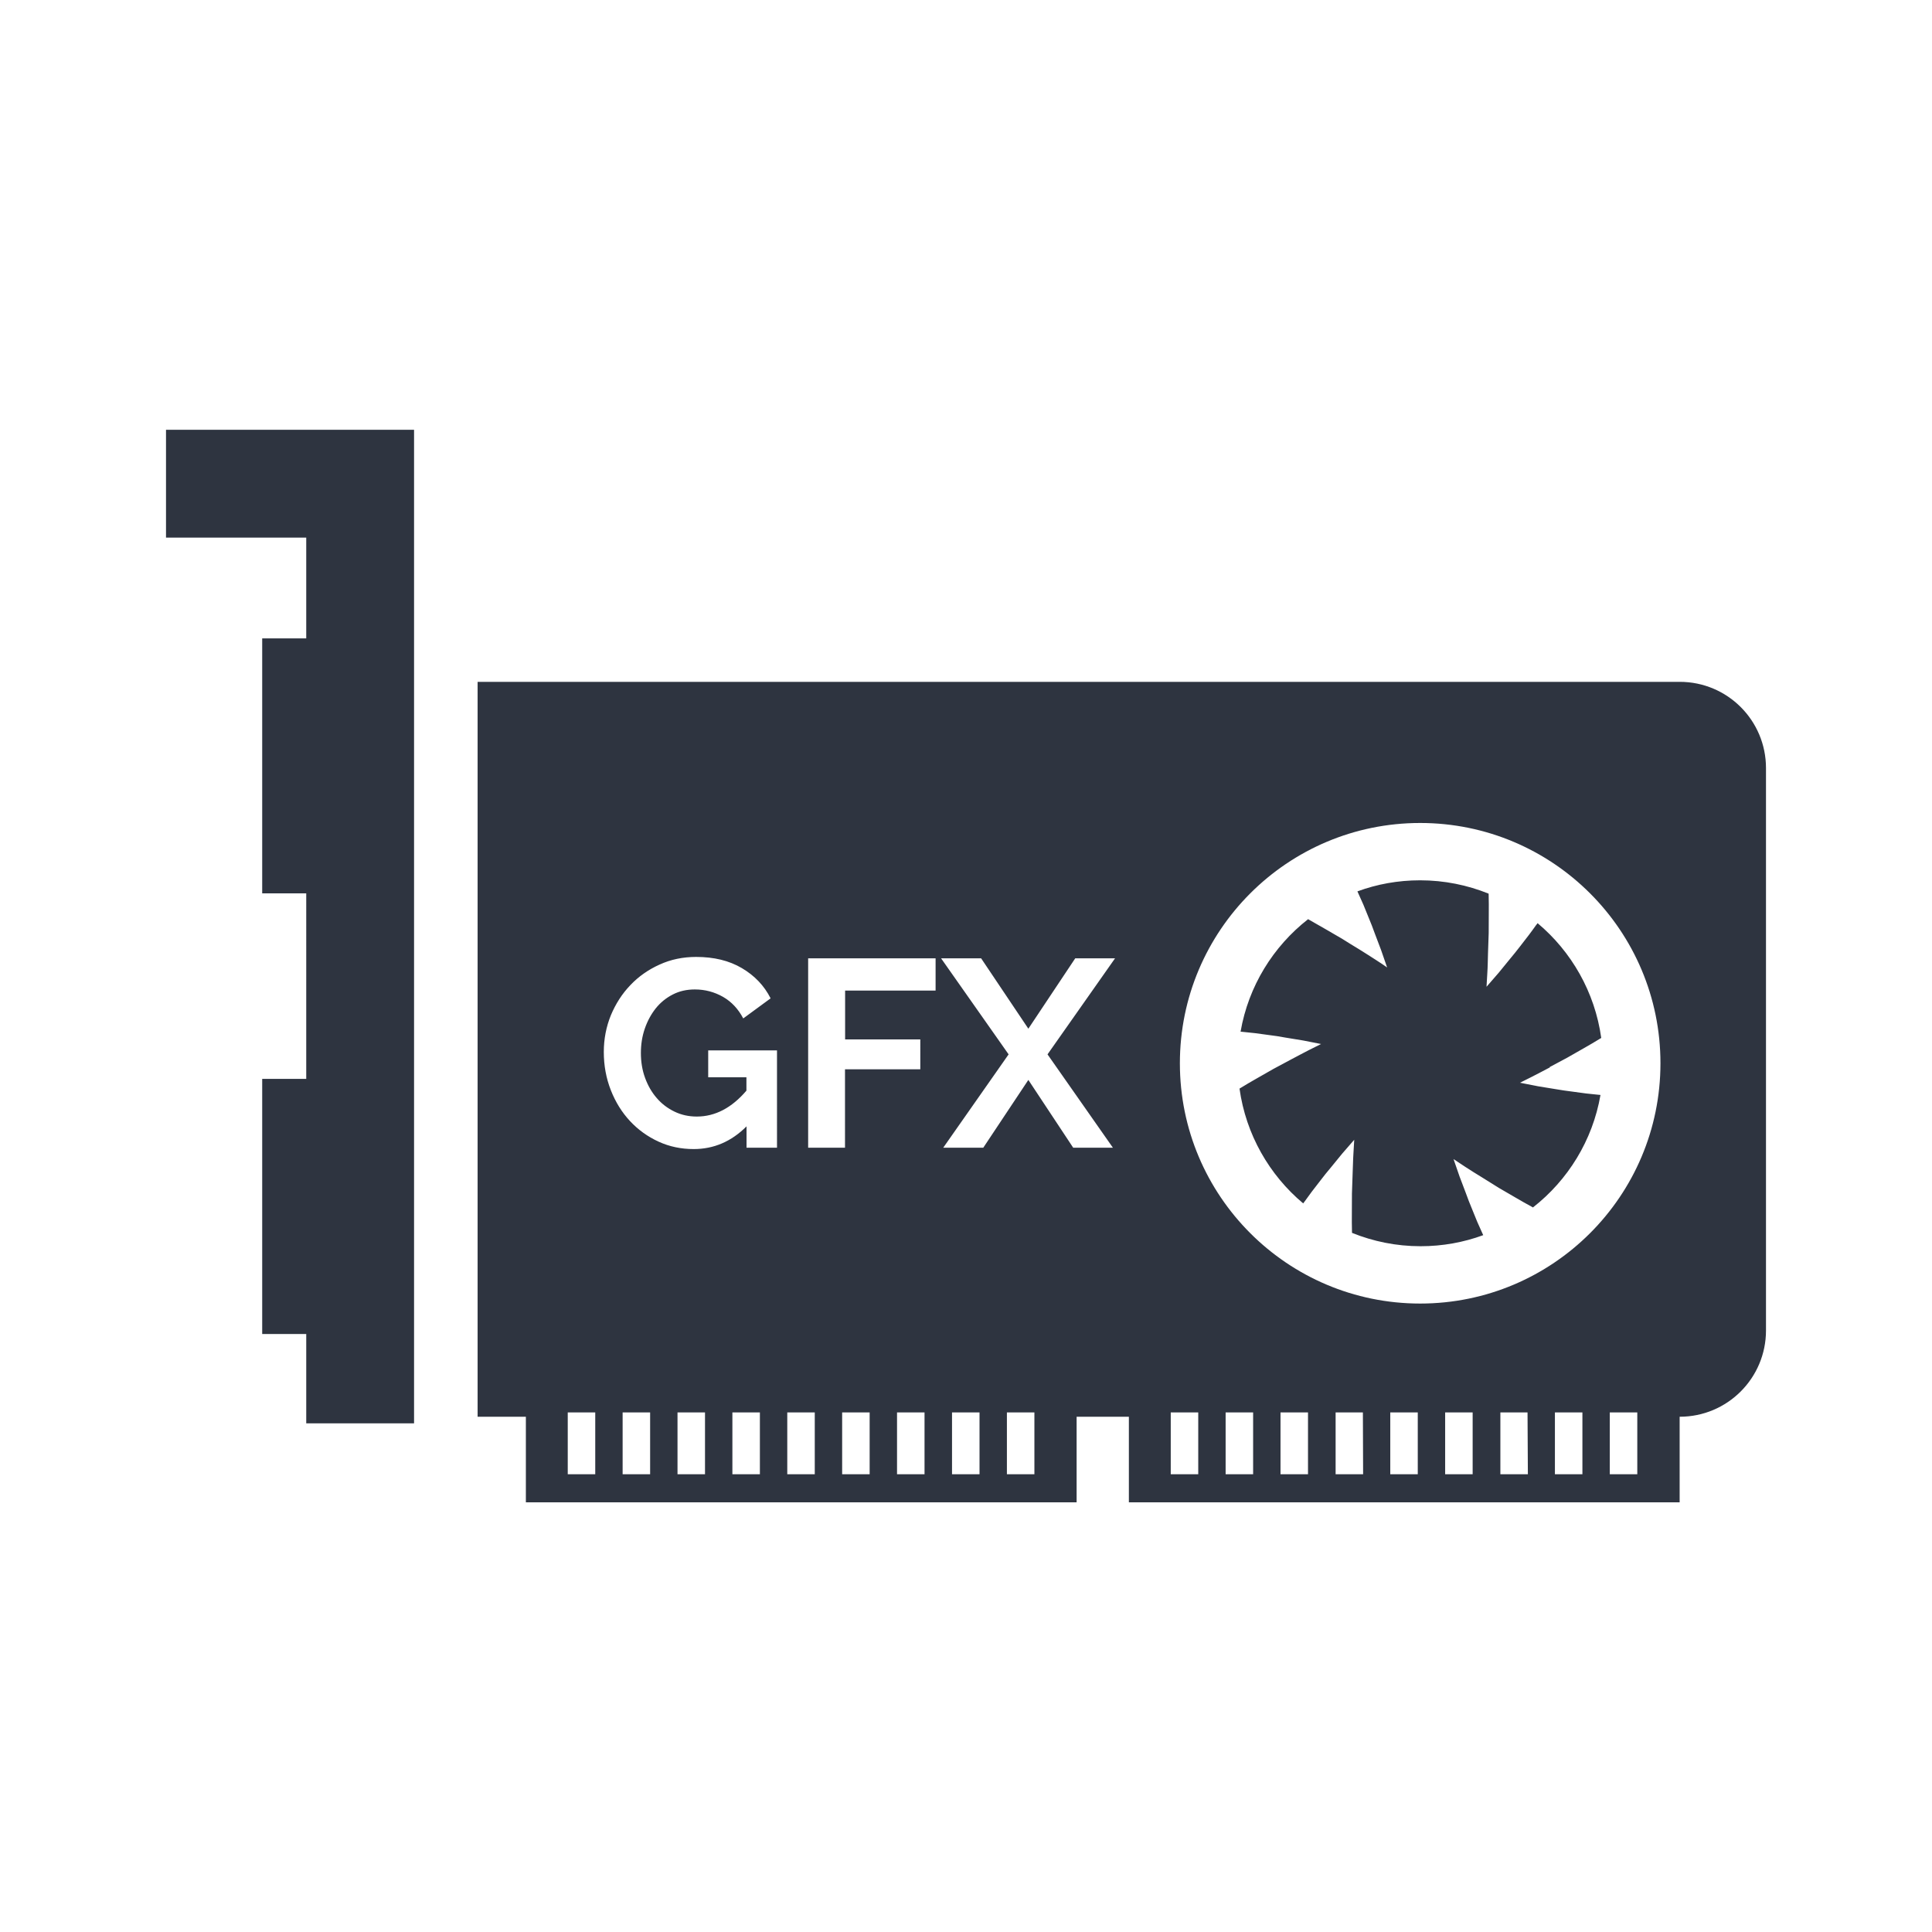 <?xml version="1.0" encoding="UTF-8" standalone="no"?>
<svg
   width="64"
   height="64"
   version="1.1"
   viewBox="0 0 16.933 16.933"
   id="svg7"
   sodipodi:docname="io.github.ilya_zlobintsev.LACT.svg"
   inkscape:version="1.4.2 (ebf0e940d0, 2025-05-08)"
   xmlns:inkscape="http://www.inkscape.org/namespaces/inkscape"
   xmlns:sodipodi="http://sodipodi.sourceforge.net/DTD/sodipodi-0.dtd"
   xmlns="http://www.w3.org/2000/svg"
   xmlns:svg="http://www.w3.org/2000/svg"
   xmlns:rdf="http://www.w3.org/1999/02/22-rdf-syntax-ns#"
   xmlns:cc="http://creativecommons.org/ns#"
   xmlns:dc="http://purl.org/dc/elements/1.1/">
  <sodipodi:namedview
     id="namedview7"
     pagecolor="#9c4444"
     bordercolor="#2e3440"
     borderopacity="0.25"
     inkscape:showpageshadow="2"
     inkscape:pageopacity="0.0"
     inkscape:pagecheckerboard="0"
     inkscape:deskcolor="#d1d1d1"
     inkscape:zoom="8.7062522"
     inkscape:cx="83.847789"
     inkscape:cy="47.322314"
     inkscape:window-width="2560"
     inkscape:window-height="1392"
     inkscape:window-x="0"
     inkscape:window-y="0"
     inkscape:window-maximized="1"
     inkscape:current-layer="svg7"
     showgrid="false" />
  <defs
     id="defs2">
    <style
       id="current-color-scheme"
       type="text/css">.ColorScheme-Text {color:#2e3440} .ColorScheme-Highlight {color:#3b4252}</style>
  </defs>
  <path
     d="m 1.455,3.767 h 2.174 v 8.708 h -0.945 v -0.783 h -0.386 V 9.456 h 0.386 V 7.83 h -0.386 V 5.595 h 0.386 V 4.712 H 1.455 Z M 15.478,6.732 V 11.661 c 0,0.417 -0.338,0.756 -0.756,0.756 h -7.82e-4 v 0.75 H 9.894 v -0.75 h -0.458 v 0.75 H 4.609 V 12.417 H 4.186 V 5.976 H 14.722 c 0.418,0 0.756,0.338 0.756,0.756 z M 5.217,12.379 h -0.241 v 0.542 h 0.241 z m 0.481,0 h -0.241 v 0.542 h 0.241 z m 0.481,0 h -0.241 v 0.542 h 0.241 z m 0.481,0 h -0.241 v 0.542 h 0.241 z m 0.148,-3.173 h -0.601 v 0.236 h 0.335 v 0.117 c -0.129,0.151 -0.274,0.227 -0.435,0.227 -0.07,0 -0.135,-0.014 -0.195,-0.043 -0.06,-0.029 -0.112,-0.068 -0.155,-0.118 -0.044,-0.05 -0.078,-0.109 -0.103,-0.177 -0.025,-0.068 -0.037,-0.141 -0.037,-0.219 0,-0.075 0.011,-0.146 0.034,-0.213 0.023,-0.067 0.055,-0.126 0.096,-0.178 0.041,-0.051 0.091,-0.092 0.15,-0.122 0.058,-0.03 0.123,-0.044 0.193,-0.044 0.089,0 0.171,0.022 0.247,0.065 0.076,0.044 0.134,0.107 0.177,0.189 L 6.754,8.75 C 6.698,8.639 6.614,8.551 6.502,8.485 c -0.112,-0.066 -0.245,-0.098 -0.401,-0.098 -0.115,0 -0.222,0.022 -0.32,0.067 -0.098,0.044 -0.184,0.104 -0.256,0.18 -0.073,0.076 -0.129,0.164 -0.171,0.264 -0.041,0.101 -0.062,0.208 -0.062,0.322 0,0.12 0.021,0.232 0.062,0.336 0.041,0.104 0.097,0.194 0.168,0.27 0.071,0.076 0.154,0.136 0.25,0.18 0.096,0.044 0.198,0.065 0.308,0.065 0.176,0 0.33,-0.066 0.463,-0.199 v 0.187 h 0.267 V 9.206 Z m 0.333,3.173 h -0.241 v 0.542 h 0.241 z m 0.481,0 h -0.241 v 0.542 h 0.241 z m 0.481,0 h -0.241 v 0.542 h 0.241 z m 0.096,-3.98 h -1.116 v 1.66 h 0.323 V 9.372 h 0.66 V 9.11 h -0.659 V 8.682 h 0.793 V 8.399 Z m 0.386,3.98 h -0.241 v 0.542 h 0.241 z m 0.481,0 h -0.241 v 0.542 h 0.241 z M 9.181,9.241 9.773,8.399 H 9.424 L 9.013,9.016 8.599,8.399 h -0.351 l 0.592,0.842 -0.573,0.818 h 0.351 l 0.395,-0.594 0.393,0.594 h 0.348 z M 10.502,12.379 h -0.241 v 0.542 h 0.241 z m 0.481,0 h -0.241 v 0.542 h 0.241 z m 0.481,0 h -0.241 v 0.542 h 0.241 z m 0.481,0 H 11.706 v 0.542 h 0.241 z m 0.481,0 h -0.241 v 0.542 h 0.241 z m 0.481,0 h -0.241 v 0.542 h 0.241 z m 0.481,0 H 13.15 v 0.542 h 0.241 z m 0.481,0 h -0.241 v 0.542 h 0.241 z m 0.481,0 h -0.241 v 0.542 h 0.241 z m 0.203,-3.06 c 0,-1.163 -0.943,-2.106 -2.106,-2.106 -1.163,0 -2.106,0.943 -2.106,2.106 0,1.163 0.943,2.106 2.106,2.106 1.163,0 2.106,-0.943 2.106,-2.106 z m -0.972,0.034 c 0.052,-0.028 0.104,-0.056 0.155,-0.083 0.051,-0.029 0.1,-0.057 0.149,-0.085 0.048,-0.028 0.095,-0.054 0.139,-0.082 0.004,-0.002 0.007,-0.004 0.01,-0.006 -0.056,-0.402 -0.261,-0.757 -0.558,-1.006 -0.004,0.006 -0.008,0.012 -0.013,0.017 -0.018,0.026 -0.039,0.054 -0.062,0.085 -0.024,0.031 -0.05,0.065 -0.078,0.101 -0.027,0.036 -0.058,0.073 -0.09,0.112 -0.032,0.039 -0.065,0.079 -0.098,0.12 -0.035,0.04 -0.07,0.081 -0.106,0.122 -1.2e-4,0 -2.41e-4,1.808e-4 -4.22e-4,4.215e-4 0.003,-0.04 0.005,-0.08 0.007,-0.121 0.004,-0.058 0.004,-0.116 0.006,-0.175 0.002,-0.059 0.004,-0.118 0.006,-0.175 3e-4,-0.058 4.81e-4,-0.116 7.22e-4,-0.171 3.61e-4,-0.056 6.02e-4,-0.11 -0.001,-0.162 0,-0.004 -1.81e-4,-0.008 -3e-4,-0.012 -0.186,-0.075 -0.388,-0.117 -0.601,-0.117 -0.193,0 -0.378,0.034 -0.549,0.097 0.003,0.007 0.006,0.013 0.009,0.02 0.013,0.029 0.027,0.061 0.043,0.096 0.015,0.036 0.031,0.076 0.048,0.118 0.018,0.042 0.035,0.087 0.052,0.134 0.018,0.047 0.036,0.096 0.055,0.145 0.017,0.05 0.035,0.102 0.053,0.153 6e-5,2.407e-4 1.2e-4,3.007e-4 3.01e-4,7.221e-4 C 12.128,8.458 12.094,8.436 12.06,8.414 12.012,8.382 11.962,8.352 11.912,8.32 11.862,8.29 11.812,8.259 11.763,8.228 11.712,8.199 11.663,8.17 11.615,8.142 11.567,8.114 11.52,8.087 11.475,8.062 c -0.004,-0.002 -0.007,-0.004 -0.01,-0.006 -0.306,0.239 -0.523,0.587 -0.592,0.986 0.007,7.221e-4 0.014,0.002 0.021,0.002 0.031,0.003 0.066,0.007 0.105,0.011 0.039,0.005 0.081,0.011 0.126,0.017 0.045,0.005 0.093,0.013 0.142,0.022 0.05,0.008 0.101,0.017 0.153,0.025 0.052,0.01 0.105,0.021 0.158,0.031 2.41e-4,0 4.21e-4,0 7.22e-4,0 -0.035,0.018 -0.071,0.036 -0.108,0.054 -0.051,0.026 -0.102,0.054 -0.154,0.081 -0.052,0.028 -0.104,0.056 -0.155,0.083 -0.051,0.029 -0.101,0.057 -0.149,0.085 -0.048,0.028 -0.095,0.054 -0.139,0.082 -0.004,0.002 -0.007,0.004 -0.01,0.006 0.056,0.402 0.261,0.757 0.558,1.006 0.004,-0.005 0.008,-0.011 0.013,-0.017 0.018,-0.025 0.039,-0.054 0.062,-0.085 0.024,-0.031 0.05,-0.065 0.078,-0.101 0.027,-0.036 0.058,-0.074 0.09,-0.112 0.032,-0.039 0.065,-0.079 0.098,-0.12 0.035,-0.04 0.07,-0.081 0.106,-0.122 6e-5,-1.208e-4 2.4e-4,-4.214e-4 4.2e-4,-5.413e-4 -0.003,0.04 -0.005,0.08 -0.007,0.121 -0.004,0.058 -0.004,0.116 -0.007,0.175 -0.002,0.059 -0.004,0.118 -0.006,0.175 -2.41e-4,0.058 -4.21e-4,0.116 -6.62e-4,0.171 -3.61e-4,0.056 -6.02e-4,0.11 0.001,0.162 6e-5,0.004 2.41e-4,0.008 2.41e-4,0.012 0.186,0.075 0.388,0.117 0.601,0.117 0.193,0 0.378,-0.034 0.549,-0.097 -0.003,-0.006 -0.006,-0.013 -0.009,-0.02 -0.013,-0.029 -0.027,-0.061 -0.043,-0.096 -0.015,-0.037 -0.031,-0.076 -0.048,-0.118 -0.018,-0.042 -0.035,-0.087 -0.052,-0.134 -0.018,-0.047 -0.036,-0.096 -0.055,-0.145 -0.017,-0.05 -0.035,-0.102 -0.053,-0.153 -5.9e-5,-1.8e-4 -1.2e-4,-4.21e-4 -2.4e-4,-7.82e-4 0.033,0.022 0.067,0.044 0.101,0.067 0.048,0.032 0.098,0.062 0.148,0.093 0.05,0.031 0.1,0.062 0.149,0.093 0.05,0.029 0.1,0.058 0.148,0.086 0.048,0.028 0.095,0.055 0.14,0.079 0.004,0.002 0.007,0.004 0.01,0.006 0.306,-0.239 0.523,-0.587 0.592,-0.986 -0.007,-7.829e-4 -0.014,-0.002 -0.021,-0.002 -0.031,-0.003 -0.066,-0.007 -0.105,-0.011 -0.039,-0.005 -0.082,-0.011 -0.126,-0.017 -0.045,-0.005 -0.093,-0.013 -0.142,-0.021 -0.05,-0.008 -0.101,-0.017 -0.153,-0.025 -0.052,-0.01 -0.105,-0.021 -0.158,-0.031 -2.4e-4,0 -4.21e-4,0 -7.22e-4,0 0.035,-0.018 0.071,-0.036 0.108,-0.054 0.052,-0.026 0.103,-0.054 0.155,-0.081 z"
     id="path1"
     class="ColorScheme-Text"
     style="fill:#2e3440;fill-opacity:1;stroke-width:0.06" />
</svg>
